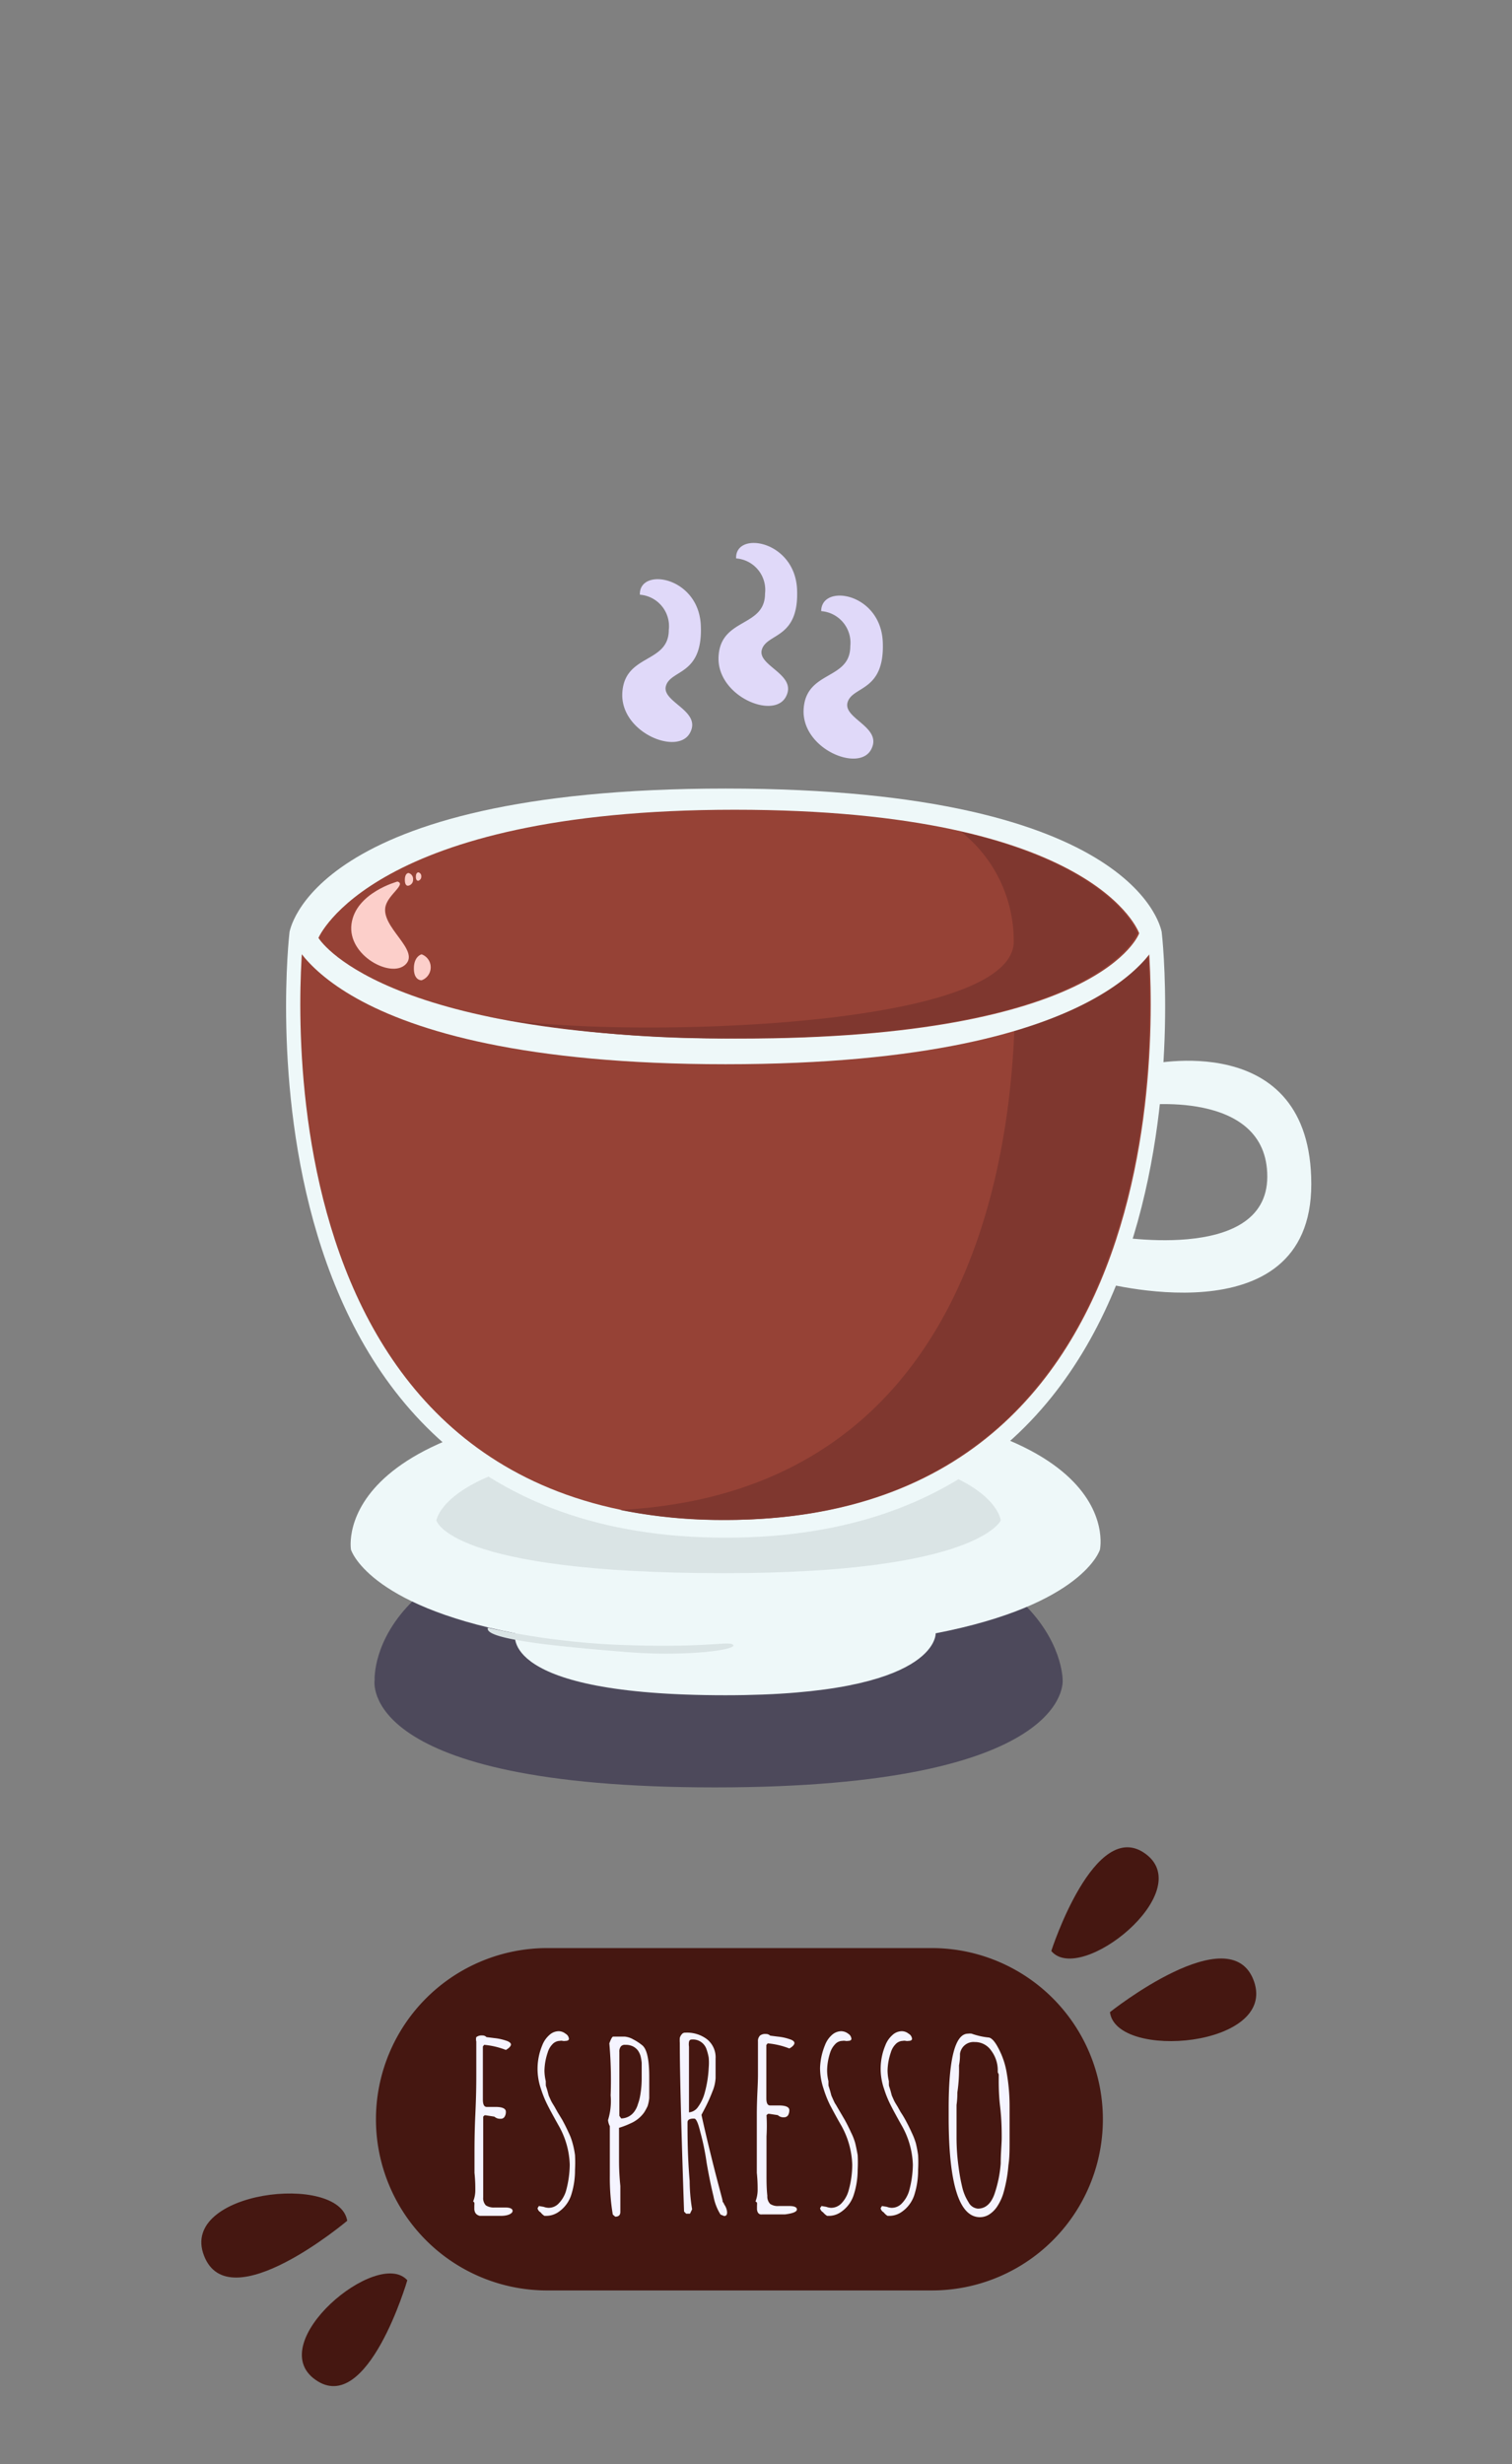 <svg xmlns="http://www.w3.org/2000/svg" viewBox="0 0 92.06 150"><rect x="0" y="0" width="92.06" height="150" fill="#808080" stroke="none"/><defs><style>.cls-1{fill:none;}.cls-2{fill:#4d495b;}.cls-3{fill:#eef8f9;}.cls-4{fill:#dae4e5;}.cls-5{fill:#964236;}.cls-6{fill:#7f372f;}.cls-7{fill:#fccfca;}.cls-8{fill:#e0d9f9;}.cls-9{fill:#451711;}.cls-10{fill:#f5f4ff;}</style></defs><g id="coffee_types_illustration_pack" data-name="coffee types illustration pack"><rect class="cls-1" x="-0.05" y="-0.09" width="92.17" height="150.17" rx="8"/><path class="cls-2" d="M22.81,102.26s-.54-9.74,20.72-9.74,21.17,9.74,21.17,9.74.7,6.54-21.17,6.54S22.81,102.26,22.81,102.26Z"/><path class="cls-3" d="M44.37,85.2c-24.61,0-23,9.13-23,9.13s1,3.35,10,5.09h0s-1.08,3.77,12.8,3.77c13,0,12.8-3.77,12.8-3.77h0c9-1.74,10-5.09,10-5.09S69,85.2,44.37,85.2Z"/><path class="cls-4" d="M44.25,87.89c-17.06,0-17.68,4.66-17.68,4.66s.75,3.21,17.52,3.21c15.46,0,16.84-3.21,16.84-3.21S60.55,87.89,44.25,87.89Z"/><path class="cls-4" d="M44.65,100.14c-.17-.29-1.47.17-6.42,0a45.34,45.34,0,0,1-8.52-1.06c-.33.75,4.91,1.19,8.43,1.48S44.81,100.44,44.65,100.14Z"/><path class="cls-3" d="M69.86,64.81l-.5,2.48s7.8-1.06,7.8,4.33-9.69,3.58-9.69,3.58L66.84,78s13,3.65,13-5.92S69.86,64.81,69.86,64.81Z"/><path class="cls-3" d="M70.74,56.81H17.62S13.34,93.6,44.18,93.6,70.74,56.81,70.74,56.81Z"/><path class="cls-5" d="M69.87,56.81H18.48S14.34,92.52,44.17,92.52,69.87,56.81,69.87,56.81Z"/><path class="cls-6" d="M69.79,56.81H61.66c.36,4.41,1.82,33.76-23.9,35.1a31,31,0,0,0,6.33.61C73.93,92.52,69.79,56.81,69.79,56.81Z"/><path class="cls-3" d="M44.18,48c-25.38,0-26.56,8.78-26.56,8.78s2.1,8,26.56,8,26.56-8,26.56-8S69.57,48,44.18,48Z"/><path class="cls-5" d="M44.73,49.29c-22.07,0-25.34,7.8-25.34,7.8S23,63.22,45.07,63.22s24.29-6.41,24.29-6.41S66.8,49.29,44.73,49.29Z"/><path class="cls-6" d="M58.52,50.63a8.48,8.48,0,0,1,3.2,6.8c-.38,5.48-25.82,5.79-32,4.45v0a75.32,75.32,0,0,0,15.24,1.32c22.07,0,24.29-6.41,24.29-6.41S67.86,52.79,58.52,50.63Z"/><path class="cls-7" d="M23.48,55.14c.19-.71,1.26-1.32.72-1.48,0,0-2.55.68-2.8,2.59s2.42,3.33,3.3,2.45S23.14,56.42,23.48,55.14Z"/><path class="cls-7" d="M24.87,53.14s-.22,0-.22.42.22.35.22.35a.36.36,0,0,0,.28-.38A.37.37,0,0,0,24.87,53.14Z"/><path class="cls-7" d="M25.47,53.61a.25.25,0,0,0,.18-.26.23.23,0,0,0-.18-.25s-.15,0-.15.27S25.47,53.61,25.47,53.61Z"/><path class="cls-7" d="M25.67,58.09s-.47.11-.47.86.47.72.47.72a.84.84,0,0,0,0-1.58Z"/><path class="cls-8" d="M42.67,38.08c-.12-3-3.77-3.58-3.71-1.88a1.92,1.92,0,0,1,1.76,2.14c0,2.07-2.7,1.44-2.83,3.84S41.23,46,42,44.63s-1.76-1.89-1.45-2.89S42.8,41.11,42.67,38.08Z"/><path class="cls-8" d="M48.53,35.88c-.13-3-3.78-3.59-3.71-1.89a1.92,1.92,0,0,1,1.76,2.14c0,2.08-2.71,1.45-2.83,3.84s3.33,3.84,4.09,2.46-1.77-1.89-1.45-2.9S48.66,38.9,48.53,35.88Z"/><path class="cls-8" d="M51.61,42.74c.31-1,2.26-.63,2.14-3.65S50,35.5,50,37.2a1.93,1.93,0,0,1,1.77,2.14c0,2.08-2.71,1.45-2.84,3.84s3.34,3.84,4.1,2.46S51.29,43.75,51.61,42.74Z"/><path class="cls-9" d="M67.15,129a10.41,10.41,0,0,1-10.42,10.42H33.31A10.42,10.42,0,0,1,22.89,129h0a10.43,10.43,0,0,1,10.42-10.42H56.73A10.42,10.42,0,0,1,67.15,129Z"/><path class="cls-9" d="M69.77,112.86c3.11,2.33-4,8-5.76,5.9C64,118.76,66.67,110.53,69.77,112.86Z"/><path class="cls-9" d="M76.35,120.6c1.41,4-8.39,4.83-8.77,1.88C67.58,122.48,74.94,116.62,76.35,120.6Z"/><path class="cls-9" d="M19.21,144.86C16,142.61,23,136.79,24.8,138.8,24.8,138.8,22.38,147.1,19.21,144.86Z"/><path class="cls-9" d="M12.42,137.3c-1.53-3.94,8.25-5.06,8.72-2.12C21.14,135.18,13.94,141.25,12.42,137.3Z"/><path class="cls-10" d="M28.88,134.48v-.22a1,1,0,0,0,0-.19l-.07-.07a1.81,1.81,0,0,0,.13-.67c0-.25,0-.6-.05-1.07l0-1.08c0-.54,0-1.36.05-2.44S29,127,29,126.27l0-1c0-.29,0-.62,0-1A.52.52,0,0,1,29,124a.53.53,0,0,1,.36-.1.33.33,0,0,1,.26.1l.48.06a3.17,3.17,0,0,1,.7.15c.2.06.31.15.31.24s-.11.22-.31.33a4.8,4.8,0,0,0-1.32-.31l-.08.1c0,.1,0,.33,0,.7s0,.89,0,1.25,0,.81,0,1.28c0,.3.08.45.23.45h.26l.28,0c.42,0,.63.1.63.29a.53.53,0,0,1-.08.31.26.26,0,0,1-.24.12.52.52,0,0,1-.38-.13l-.52-.08H29.5l-.08.08v0q0,.27,0,1.29c0,.42,0,.81,0,1.15l0,1.16c0,.42,0,.86,0,1.31a.64.64,0,0,0,.16.49.89.89,0,0,0,.54.13l.29,0,.33,0c.31,0,.47.07.47.21s-.24.3-.72.3H29.21C29,134.82,28.9,134.7,28.88,134.48Z"/><path class="cls-10" d="M32.91,134.66a.34.34,0,0,1-.18-.25l.08-.13.29.05a1,1,0,0,0,.3.06.84.84,0,0,0,.63-.28,1.86,1.86,0,0,0,.43-.74,6.3,6.3,0,0,0,.23-1.6,5.11,5.11,0,0,0-.69-2.41c-.28-.5-.5-.9-.65-1.2a6.42,6.42,0,0,1-.41-1,3.71,3.71,0,0,1,.08-2.67,1.58,1.58,0,0,1,.42-.61.85.85,0,0,1,.58-.24.67.67,0,0,1,.41.15.4.4,0,0,1,.21.31c0,.08-.07.13-.21.13a.45.45,0,0,1-.17,0,.41.41,0,0,0-.18,0,.62.62,0,0,0-.44.2,1.18,1.18,0,0,0-.29.5,3.63,3.63,0,0,0-.2,1.11,2.87,2.87,0,0,0,.08.64c0,.06,0,.12,0,.16a.41.41,0,0,1,0,.1l.1.32.08.3.13.29a1.8,1.8,0,0,0,.11.2l.11.18.19.34.28.46q.21.38.39.78a3.41,3.41,0,0,1,.24.64,5.16,5.16,0,0,1,.15.73,8.08,8.08,0,0,1,0,.89,4.93,4.93,0,0,1-.21,1.47,2,2,0,0,1-.85,1.14,1.34,1.34,0,0,1-.72.2l-.08,0A.91.91,0,0,1,32.91,134.66Zm1.65-10.49a0,0,0,0,0,0,0v0Z"/><path class="cls-10" d="M37.31,134.8a13.7,13.7,0,0,1-.18-2.35c0-.34,0-.85,0-1.51l0-1.52a1,1,0,0,1-.11-.37,3.91,3.91,0,0,0,.16-1.5,25.45,25.45,0,0,0-.08-3.17c.1-.27.18-.41.23-.41h.72a1.3,1.3,0,0,1,.51.17,3.2,3.2,0,0,1,.56.37c.28.25.41.89.41,1.93,0,.55,0,1,0,1.27a2.32,2.32,0,0,1-.1.49,3.36,3.36,0,0,1-.22.4,2,2,0,0,1-.84.66,4.69,4.69,0,0,1-.68.26v1.94c0,.27,0,.8.08,1.6l0,.52,0,1.06c0,.2-.11.29-.31.29Zm1.32-6.28a1.39,1.39,0,0,0,.21-.44,2.78,2.78,0,0,0,.14-.53,6,6,0,0,0,.09-1.1V126c0-.15,0-.3,0-.44a2.7,2.7,0,0,0-.07-.41,1.14,1.14,0,0,0-.17-.35.91.91,0,0,0-.28-.23,1,1,0,0,0-.48-.1.31.31,0,0,0-.27.1.5.5,0,0,0-.09.34c0,.26,0,.65,0,1.17l0,1.18c0,.28,0,.54,0,.76l0,.77.11.16A1,1,0,0,0,38.63,128.52Z"/><path class="cls-10" d="M43.87,134.8a3.18,3.18,0,0,1-.43-1.12c-.15-.61-.29-1.3-.42-2.06a14.66,14.66,0,0,0-.38-1.84c-.13-.54-.25-.82-.37-.82h-.05c-.24,0-.36.08-.36.23,0,.78,0,2,.13,3.57a10.87,10.87,0,0,0,.15,1.72l-.13.27h-.23l-.13-.13c-.17-5-.26-8.45-.26-10.27a2.36,2.36,0,0,1,0-.3.53.53,0,0,1,.11-.21.25.25,0,0,1,.23-.11,2,2,0,0,1,1.33.41,1.41,1.41,0,0,1,.51,1.17v1.19a2.5,2.5,0,0,1-.2.83,9.73,9.73,0,0,1-.45,1l-.21.4c.12.56.35,1.56.71,3S44,133.9,44,134s0,0,.05.08a.89.89,0,0,0,.1.19.93.93,0,0,1,.12.4c0,.15-.06.22-.18.22Zm-1.37-6.55a2.59,2.59,0,0,0,.39-.8,6.87,6.87,0,0,0,.26-1.58,3.57,3.57,0,0,0,0-.62,3,3,0,0,0-.14-.53.87.87,0,0,0-.93-.57s-.1,0-.13.14a.93.93,0,0,0,0,.29c0,.72,0,1.38,0,2s0,1.25,0,2l0,0A.74.74,0,0,0,42.5,128.25Z"/><path class="cls-10" d="M46.09,134.48v-.22a1.09,1.09,0,0,0,0-.19L46,134a2,2,0,0,0,.13-.67c0-.25,0-.6-.05-1.07l0-1.08c0-.54,0-1.36,0-2.44s.07-1.79.07-2.47l0-1c0-.29,0-.62,0-1a.47.47,0,0,1,.12-.36.5.5,0,0,1,.36-.1.34.34,0,0,1,.26.1l.47.06a3.05,3.05,0,0,1,.7.15c.21.06.31.15.31.24s-.1.22-.31.33a4.8,4.8,0,0,0-1.32-.31l-.08.1c0,.1,0,.33,0,.7s0,.89,0,1.25,0,.81,0,1.28c0,.3.07.45.23.45h.26l.27,0c.43,0,.64.1.64.29a.62.62,0,0,1-.08.31.29.29,0,0,1-.25.12.49.49,0,0,1-.37-.13l-.52-.08h-.08l-.09.08v0a11.19,11.19,0,0,1,0,1.29c0,.42,0,.81,0,1.15l0,1.16c0,.42,0,.86.05,1.31a.64.64,0,0,0,.17.49.83.83,0,0,0,.53.13l.3,0,.32,0q.48,0,.48.21t-.72.3H46.41C46.22,134.82,46.11,134.7,46.09,134.48Z"/><path class="cls-10" d="M50.11,134.66a.36.36,0,0,1-.18-.25l.09-.13.29.05a1,1,0,0,0,.29.06.87.87,0,0,0,.64-.28,1.84,1.84,0,0,0,.42-.74,5.89,5.89,0,0,0,.23-1.6,5.2,5.2,0,0,0-.68-2.41c-.29-.5-.5-.9-.66-1.2a6.44,6.44,0,0,1-.4-1,4,4,0,0,1-.22-1.28,4,4,0,0,1,.3-1.39,1.56,1.56,0,0,1,.41-.61.87.87,0,0,1,.58-.24.72.72,0,0,1,.42.15.41.41,0,0,1,.2.31c0,.08-.07.13-.21.13a.41.41,0,0,1-.16,0,.49.49,0,0,0-.18,0,.6.6,0,0,0-.44.2,1.31,1.31,0,0,0-.3.5,3.59,3.59,0,0,0-.19,1.11,2.87,2.87,0,0,0,.08.64c0,.06,0,.12,0,.16a.58.58,0,0,1,0,.1l.1.32.08.3.13.29a1.86,1.86,0,0,0,.1.2,1.74,1.74,0,0,1,.11.18l.2.34.27.46q.21.38.39.78a3.5,3.5,0,0,1,.25.64c.05.2.1.45.15.73a8.08,8.08,0,0,1,0,.89,4.92,4.92,0,0,1-.22,1.47,2,2,0,0,1-.85,1.14,1.28,1.28,0,0,1-.71.2l-.08,0A1,1,0,0,1,50.11,134.66Zm1.65-10.49a0,0,0,0,0,0,0v0Z"/><path class="cls-10" d="M53.8,134.66a.34.34,0,0,1-.18-.25l.08-.13.3.05a.88.88,0,0,0,.29.06.84.84,0,0,0,.63-.28,1.86,1.86,0,0,0,.43-.74,6.3,6.3,0,0,0,.23-1.6,5.11,5.11,0,0,0-.69-2.41c-.28-.5-.5-.9-.65-1.2a6.42,6.42,0,0,1-.41-1,3.71,3.71,0,0,1,.08-2.67,1.58,1.58,0,0,1,.42-.61.85.85,0,0,1,.58-.24.67.67,0,0,1,.41.15.4.4,0,0,1,.21.31c0,.08-.07.13-.21.13a.45.45,0,0,1-.17,0,.41.41,0,0,0-.18,0,.62.62,0,0,0-.44.2,1.18,1.18,0,0,0-.29.5,3.63,3.63,0,0,0-.2,1.11,2.87,2.87,0,0,0,.08.64c0,.06,0,.12,0,.16a.41.41,0,0,1,0,.1l.1.32.08.3.13.29a1.8,1.8,0,0,0,.11.2l.11.18.19.34a5.34,5.34,0,0,1,.28.46q.21.38.39.78a4.41,4.41,0,0,1,.25.64,7.36,7.36,0,0,1,.14.73,8.08,8.08,0,0,1,0,.89,4.93,4.93,0,0,1-.21,1.47,2,2,0,0,1-.85,1.14,1.32,1.32,0,0,1-.72.2l-.08,0A.91.91,0,0,1,53.8,134.66Zm1.65-10.49a0,0,0,0,0,0,0v0Z"/><path class="cls-10" d="M57.76,128.92v-.58c0-3,.39-4.55,1.18-4.55a.82.82,0,0,1,.22,0,4.35,4.35,0,0,0,1,.23c.21,0,.42.26.62.64a4.84,4.84,0,0,1,.52,1.55,11.64,11.64,0,0,1,.17,2l0,.08c0,.36,0,.68,0,1l0,1c0,.56,0,1.06-.07,1.5a8.58,8.58,0,0,1-.32,1.75,3.11,3.11,0,0,1-.34.73,1.66,1.66,0,0,1-.46.49,1.06,1.06,0,0,1-.64.2Q57.77,134.92,57.76,128.92Zm2.79,4.63a7.5,7.5,0,0,0,.38-1.86c0-.65.06-1.18.06-1.57s0-1.07-.1-1.92-.08-1.59-.08-1.93l-.06-.13,0-.08a2,2,0,0,0-.4-1.24,1.19,1.19,0,0,0-1-.52.83.83,0,0,0-.9.72c0,.16,0,.39-.06.7a9.61,9.61,0,0,1-.1,1.65c0,.16,0,.41-.05.76l0,.77c0,.24,0,.45,0,.63l0,.66a13.15,13.15,0,0,0,.13,1.76,11.2,11.2,0,0,0,.23,1.24,2.94,2.94,0,0,0,.37.86.71.71,0,0,0,.57.39C60,134.44,60.34,134.14,60.55,133.55Z"/></g></svg>